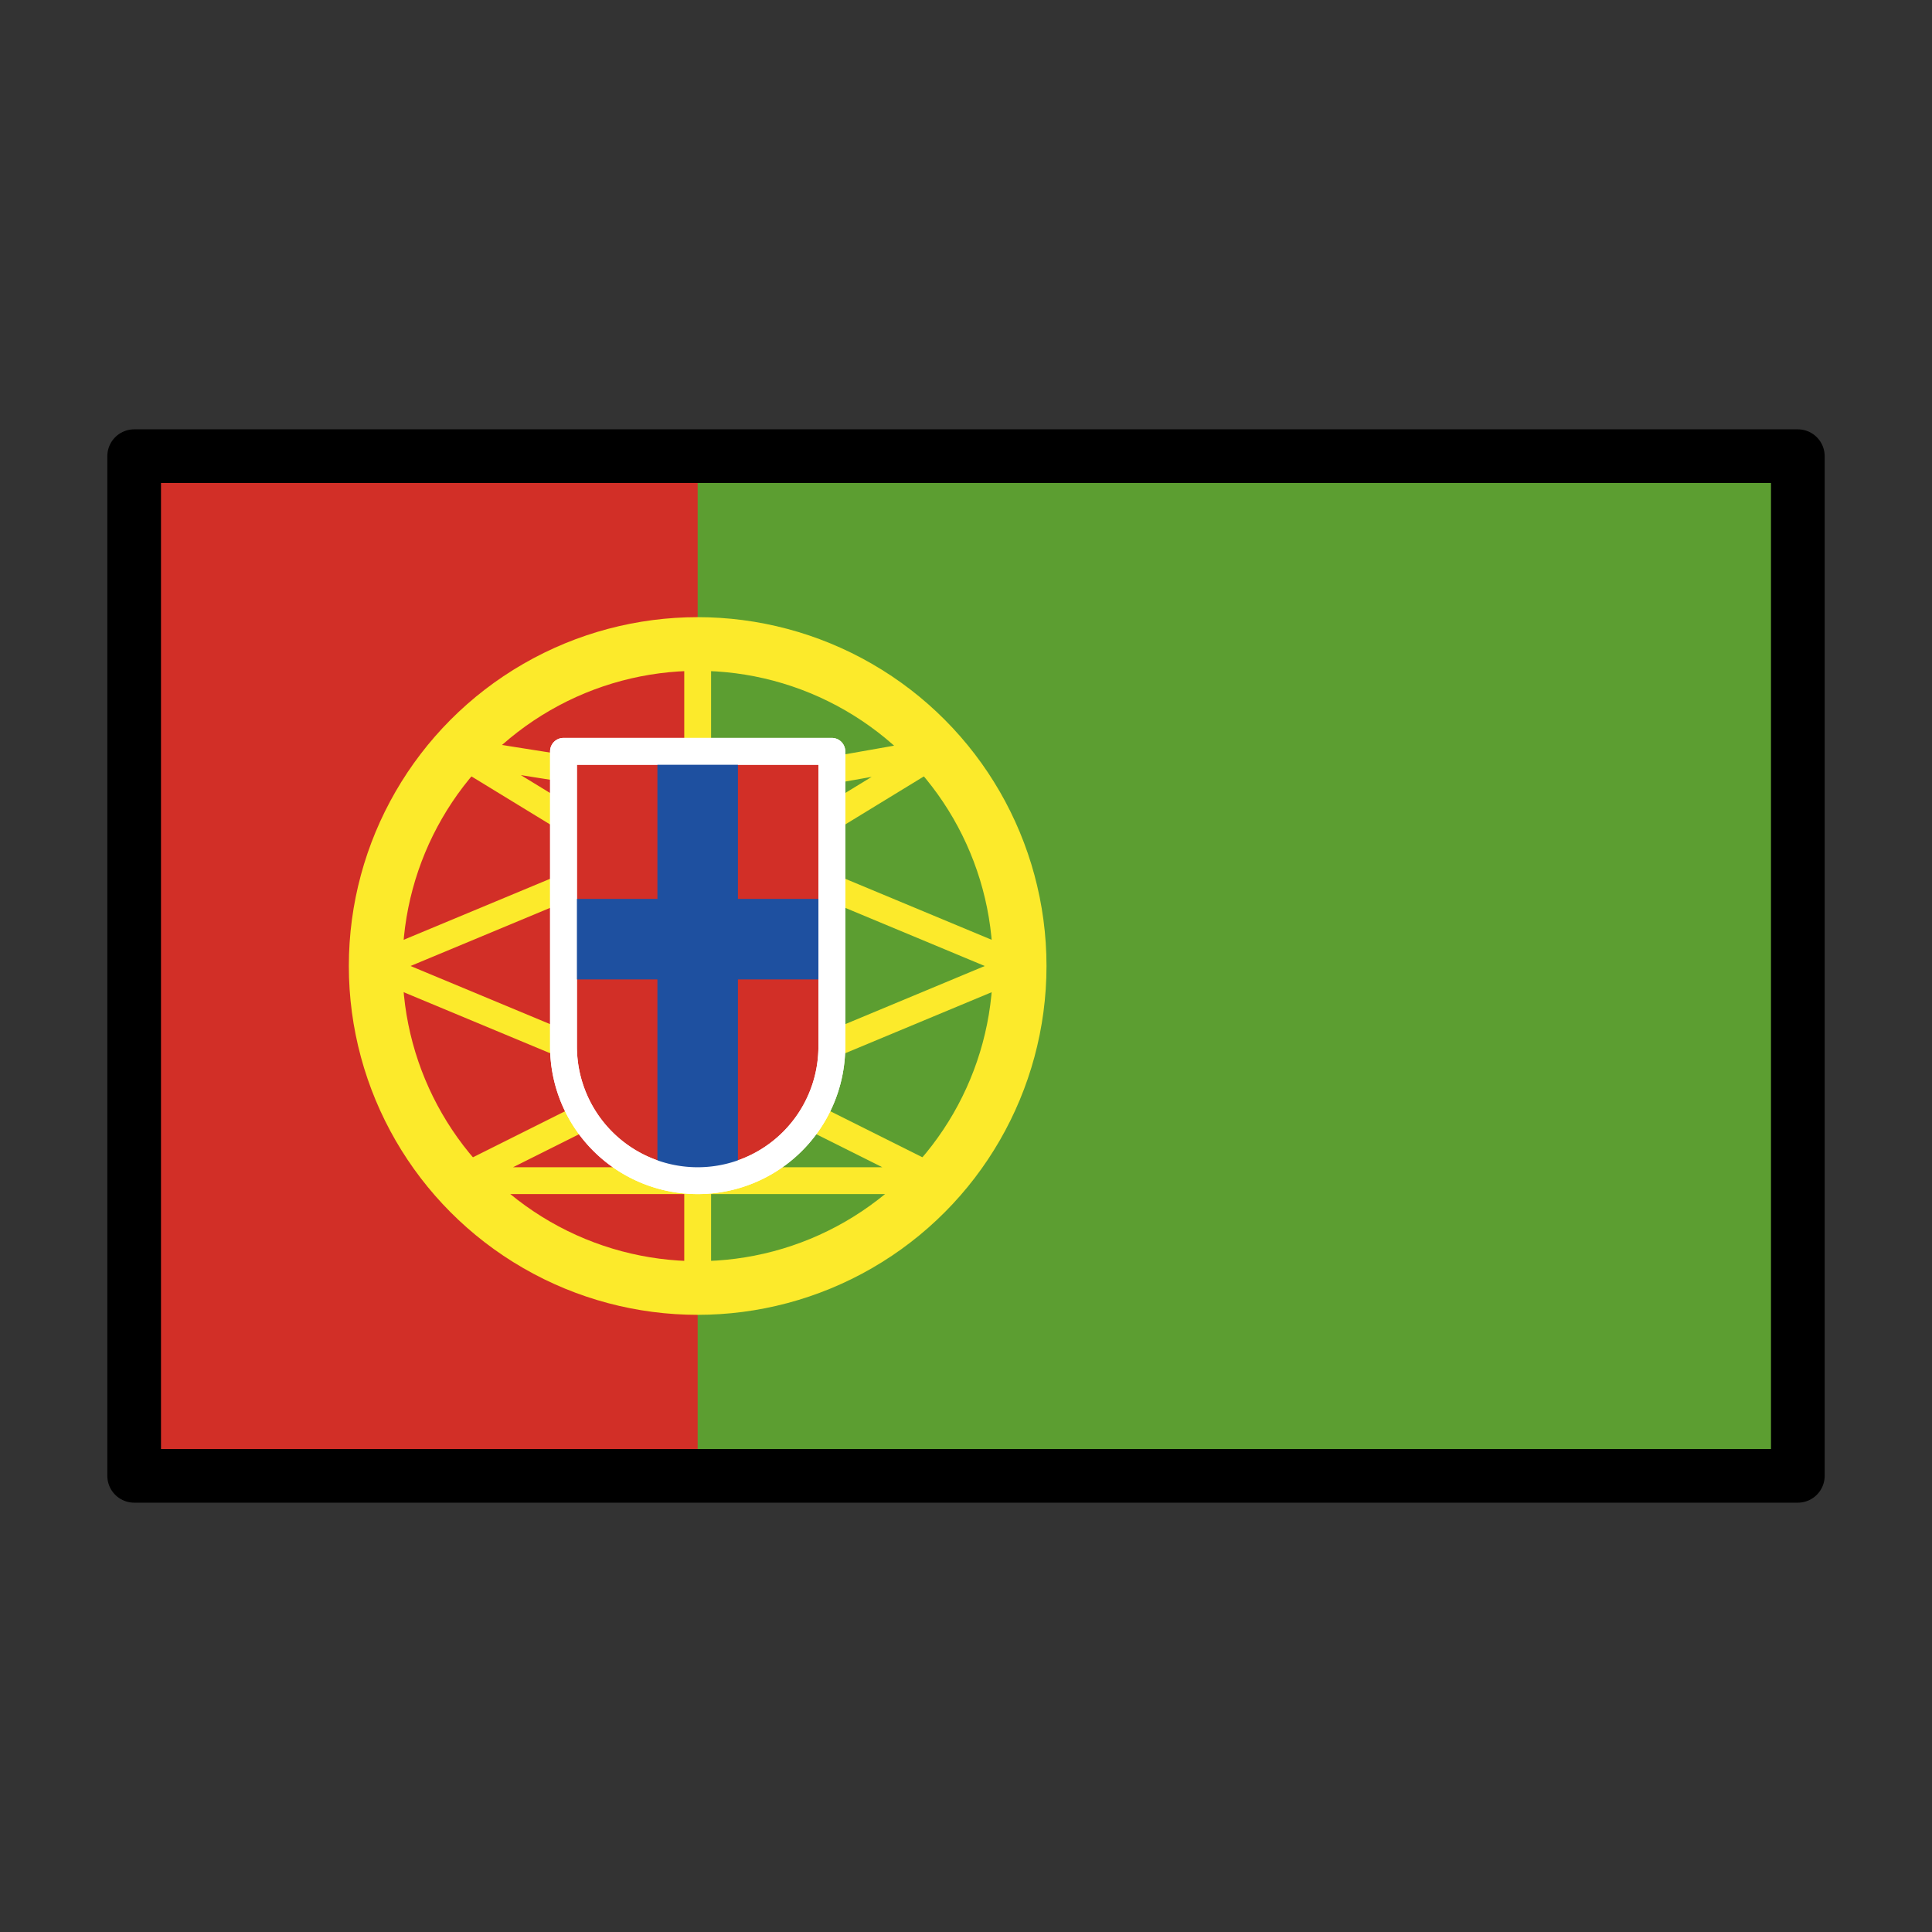 <svg id="emoji" xmlns="http://www.w3.org/2000/svg" viewBox="0 0 72 72">
  <rect x="0" y="0" width="72" height="72" fill="#333333" stroke="none"/>
  <g id="color">
    <rect x="5" y="17" width="62" height="38" fill="#5c9e31"/>
    <rect x="5" y="17" width="21" height="38" fill="#d22f27"/>
    <circle cx="26" cy="36" r="12" fill="none" stroke="#fcea2b" stroke-miterlimit="10" stroke-width="2"/>
    <line x1="26" y1="24" x2="26" y2="48" fill="none" stroke="#fcea2b" stroke-linecap="round" stroke-linejoin="round"/>
    <polygon points="26 39.5 17 44 35 44 26 39.5" fill="none" stroke="#fcea2b" stroke-linecap="round" stroke-linejoin="round"/>
    <polygon points="26 33.5 35 28 26.5 29.5 17 28 26 33.5" fill="none" stroke="#fcea2b" stroke-linecap="round" stroke-linejoin="round"/>
    <polygon points="38 36 26 41 14 36 26 31 38 36" fill="none" stroke="#fcea2b" stroke-linecap="round" stroke-linejoin="round"/>
    <path d="M21,28H31a0,0,0,0,1,0,0V39a5,5,0,0,1-5,5h0a5,5,0,0,1-5-5V28A0,0,0,0,1,21,28Z" fill="#d22f27" stroke="#fff" stroke-linecap="round" stroke-linejoin="round"/>
    <rect x="24.5" y="28" width="3" height="16" fill="#1e50a0"/>
    <rect x="24.5" y="30" width="3" height="10" transform="translate(61 9) rotate(90)" fill="#1e50a0"/>
    <path d="M21,28H31a0,0,0,0,1,0,0V39a5,5,0,0,1-5,5h0a5,5,0,0,1-5-5V28A0,0,0,0,1,21,28Z" fill="none" stroke="#fff" stroke-linecap="round" stroke-linejoin="round"/>
  </g>
  <g id="line">
    <rect x="5" y="17" width="62" height="38" fill="none" stroke="#000" stroke-linecap="round" stroke-linejoin="round" stroke-width="2"/>
  </g>
</svg>
